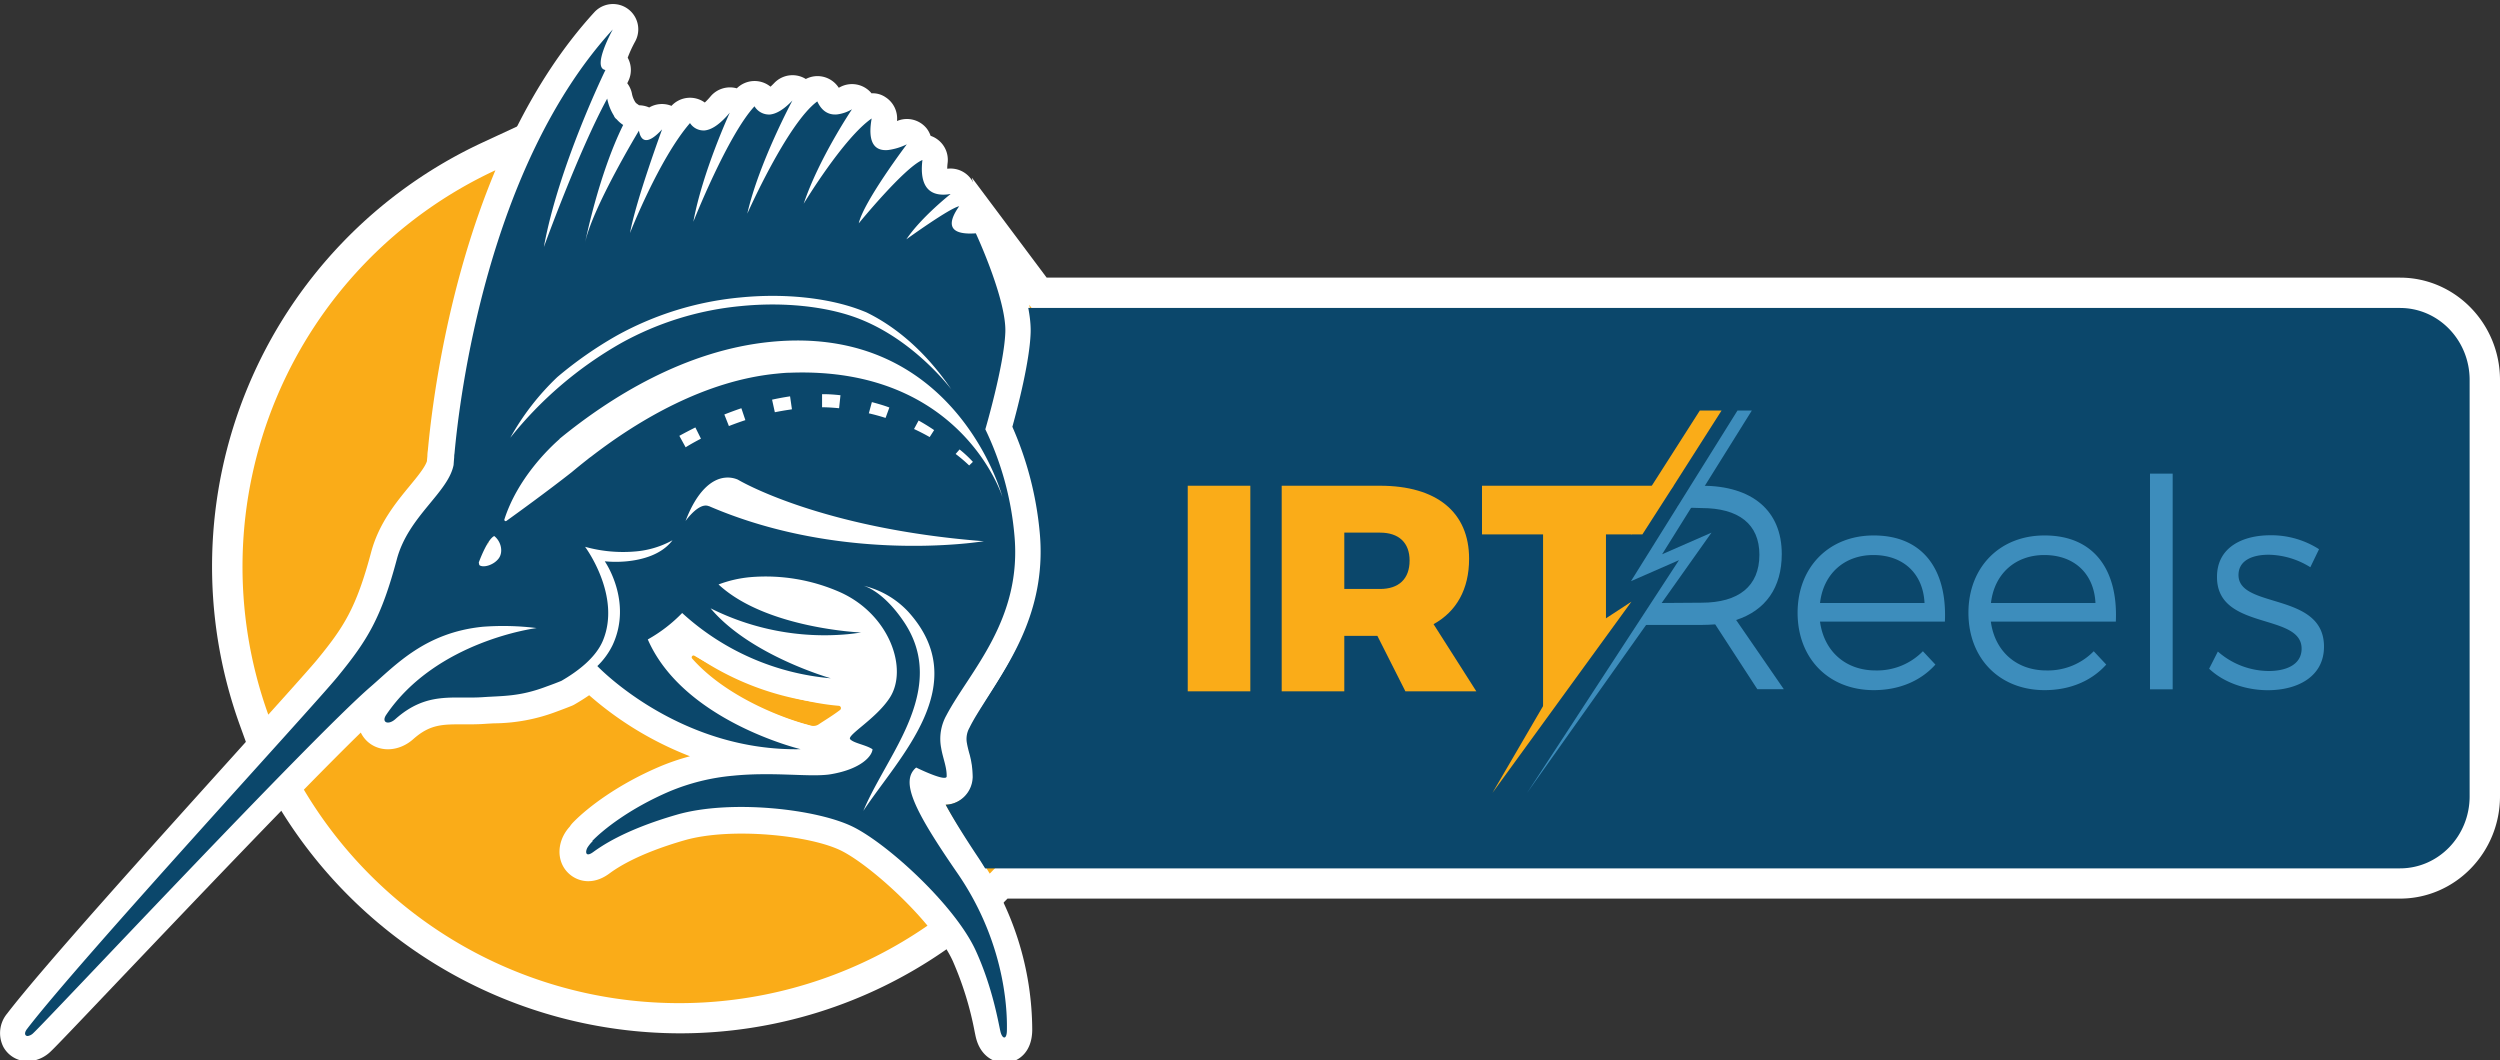 <svg id="Layer_1" data-name="Layer 1" xmlns="http://www.w3.org/2000/svg" viewBox="0 0 750 318"><rect x="0" y="0" width="750" height="318" fill="#333333" stroke="none"/><defs><style>.cls-1{fill:#fff;}.cls-2{fill:#faac18;}.cls-3{fill:#0b476b;}.cls-4{fill:#3d8dbc;}</style></defs><title>logotype-narrow--colored</title><path class="cls-1" d="M241.23,226.57a12,12,0,0,0,2.73.32,12.14,12.14,0,0,0,6.73-2.06l1.48-1c1.55-1,3.46-2.22,5.3-3.63a9.8,9.8,0,0,0-5.13-17.55c-16.51-1.4-33.1-10.13-39.45-13.81a9.66,9.66,0,0,0-12.09,14.75C215.57,220.28,240.17,226.32,241.23,226.57Z"/><path class="cls-1" d="M102.1,203.73c8.57-10.46,13.14-17.4,18.05-35.79,1.78-6.69,6-11.85,9.78-16.41,3-3.61,5.77-7,6.87-10.61l.3-1,.21-3a3.84,3.84,0,0,1,.06-.55l.06-.51C138.64,122.6,143,88.12,157,54.52l9.06-21.66-21.29,9.89A140.23,140.23,0,0,0,71.93,217.49l5.17,14.3,10.16-11.3C96.11,210.65,100.41,205.79,102.1,203.73Z"/><path class="cls-1" d="M256.77,247.23h0c-11-5.65-37.53-8.64-54-3.89-16,4.61-23,9.65-25.5,11.42l-.19.13a1,1,0,0,1,.07-.15,5.21,5.21,0,0,1,.59-.76l.67-.91c3.7-3.83,11.88-9.95,22.78-14.63a59.12,59.12,0,0,1,8.08-2.77l27.27-7.19-26.34-10.11a92.19,92.19,0,0,1-27.46-16.62L177.41,197l-5.88,4.1c-1.12.78-2.33,1.55-3.46,2.21-1.08.43-2.54,1-4.63,1.76-6.38,2.42-10.68,2.64-15.65,2.89-1,.05-2,.1-3.11.18-1.92.13-3.73.12-5.65.11-6.91,0-13.43-.08-21.08,6.73a4.62,4.62,0,0,1-1.51.85l-5.52-11.32-9,8.79c-4.48,4.37-10.27,10.18-17.22,17.29l-4.91,5,3.6,6A140.92,140.92,0,0,0,203.78,310a139.36,139.36,0,0,0,79.66-24.86l8.16-5.65-6.33-7.64C277,261.93,264.77,251.33,256.77,247.23Z"/><path class="cls-1" d="M141.37,170.1l3.92-5.37,7.57,5,6.89-8.71-15.51-11.37-5.26,8c-.44.66-.88,1.39-1.29,2.16l7.26,4.76-4.51,4.83Z"/><path class="cls-1" d="M720,83.29H314l-22.44-30,6.18,30h-.6l2,10.73a27.27,27.27,0,0,1,.54,5.57c-.17,5.3-2,15-5,26.1l-.81,3.07,1.26,2.9a96,96,0,0,1,7.15,28.54c1.86,19.49-6.83,33.22-13.86,44.31-2.14,3.38-4.16,6.58-5.73,9.67a15.74,15.74,0,0,0-1.61,10.26c.18,1.08.46,2.23.77,3.45a21,21,0,0,1,.82,4.4l-14.16.39,7.19,13.08.07.11c2.23,4.17,5.63,9.7,10.14,16.46.64,1,1.23,1.92,1.81,2.88l2.66,4.37h.42l4.34,7.18,7.11-7.18H720c16.54,0,30-13.78,30-30.72V114C750,97.07,736.55,83.29,720,83.29Z"/><ellipse class="cls-1" cx="203.82" cy="169.45" rx="131.01" ry="131.49"/><path class="cls-2" d="M252,213c-2.2,1.68-4.76,3.21-6.35,4.28a2.86,2.86,0,0,1-2.27.43c-5.55-1.32-24.6-7.58-35.71-20.12a.55.55,0,0,1,.69-.85c6.72,3.89,24.84,13.44,43.26,15A.7.7,0,0,1,252,213Z"/><path class="cls-2" d="M308.75,91.42a37.55,37.55,0,0,1,.91,8.47c-.29,8.41-3.75,22-5.46,28.13a102,102,0,0,1,8.14,31.31c2.25,22.6-8.14,38.43-15.73,50-2.1,3.21-4.09,6.24-5.52,9a6.54,6.54,0,0,0-.77,4.69c.14.83.37,1.7.62,2.63a25.43,25.43,0,0,1,1.14,7.55,7.6,7.6,0,0,1-.1,1.06,8.47,8.47,0,0,1-4.48,6.15,8.57,8.57,0,0,1-3.79,1c1.92,3.49,5.09,8.57,10.16,15.92,1.09,1.59,2.1,3.18,3.05,4.76A131,131,0,0,0,308.75,91.42Z"/><path class="cls-2" d="M95.06,198c8.07-9.85,11.8-15.53,16.29-32.37,2.3-8.6,7.43-14.84,11.55-19.85,2.28-2.76,4.63-5.62,5.19-7.47,0-.38.07-.87.12-1.46a12.81,12.81,0,0,1,.15-1.77c1.26-13.81,5.77-49.37,20.26-84A131.16,131.16,0,0,0,80.49,214.4C87.73,206.36,93.25,200.17,95.06,198Z"/><path class="cls-2" d="M252.62,255.33c-9.29-4.77-33.42-7.25-47.29-3.24-14.45,4.17-20.56,8.53-22.57,10l-.18.13c-4.78,3.4-9.21,2.24-11.76,0-3.19-2.78-3.89-7.46-1.72-11.64a12.27,12.27,0,0,1,1.81-2.57,8.44,8.44,0,0,1,1-1.26c4.5-4.65,13.62-11.47,25.74-16.66a68.08,68.08,0,0,1,9.34-3.21,101.42,101.42,0,0,1-30.24-18.31q-2,1.38-4.26,2.69a6.53,6.53,0,0,1-1,.5c-1.14.46-2.7,1.06-4.77,1.82A53.79,53.79,0,0,1,148.24,217c-1,.05-1.93.1-2.94.17-2.25.15-4.32.14-6.31.13-6.2,0-9.94-.06-15,4.43-4.2,3.74-9.93,4.08-13.65.82a8.91,8.91,0,0,1-2.1-2.78c-4.72,4.6-10.59,10.51-17.08,17.13A131,131,0,0,0,278.25,277.7C270.41,268.23,259.15,258.68,252.62,255.33Z"/><path class="cls-2" d="M146.74,162.75l-.17-.14c-.29.44-.58.93-.85,1.43Z"/><path class="cls-3" d="M720,92.39H308.08a35.7,35.7,0,0,1,.69,7.5c-.27,8.46-3.64,22-5.26,28.14a104.76,104.76,0,0,1,7.86,31.3c2.17,22.6-7.87,38.43-15.19,50-2,3.21-4,6.24-5.34,9a6.78,6.78,0,0,0-.75,4.69c.14.82.36,1.7.6,2.63a26.52,26.52,0,0,1,1.11,7.55,8.9,8.9,0,0,1-.1,1.05,8.49,8.49,0,0,1-4.32,6.16,8.13,8.13,0,0,1-3.67,1c1.86,3.49,4.91,8.57,9.81,15.92.71,1.06,1.36,2.12,2,3.18H720c11.54,0,20.89-9.67,20.89-21.61V114C740.9,102.07,731.55,92.39,720,92.39Z"/><path class="cls-2" d="M356.32,207.4V145.72H375.1V207.4Z"/><path class="cls-2" d="M413.22,190.77h-9.93V207.4H384.51V145.72H414c17,0,26.73,7.92,26.73,21.91,0,9.15-3.79,15.83-10.66,19.62l12.83,20.15H421.62Zm.81-14.08c5.6,0,8.85-3,8.85-8.53,0-5.37-3.25-8.37-8.85-8.37H403.29v16.9Z"/><path class="cls-2" d="M481.79,160.32V187l-18.87,26.48V160.32H444.6v-14.6h57.49l-9.37,14.6Z"/><path class="cls-4" d="M498.12,180.9l12.34-.09c11.08,0,17.36-4.89,17.36-14.39,0-9.25-6.28-14-17.36-14l-7.31-.21,1.62-1.75,3.16-4.75h2.53c15.26,0,24.07,7.5,24.07,20.49,0,10.12-4.88,16.92-13.69,19.8l14.3,20.76H527.2l-12.64-19.45c-1.31.09-2.7.17-4.1.17H493.25Z"/><path class="cls-4" d="M583.47,186.48H546c1.22,9,7.76,14.65,16.65,14.65a19.2,19.2,0,0,0,14.22-5.76l3.75,4c-4.36,4.88-10.81,7.67-18.49,7.67-13.52,0-22.85-9.5-22.85-23.2s9.42-23.2,22.76-23.2C576.84,160.58,584.17,170.87,583.47,186.48Zm-6.11-5.58c-.43-8.81-6.36-14.39-15.35-14.39-8.72,0-15,5.66-16,14.39Z"/><path class="cls-4" d="M634.75,186.48h-37.5c1.22,9,7.76,14.65,16.65,14.65a19.2,19.2,0,0,0,14.22-5.76l3.75,4c-4.36,4.88-10.82,7.67-18.49,7.67-13.52,0-22.85-9.5-22.85-23.2s9.42-23.2,22.76-23.2C628.12,160.58,635.45,170.87,634.75,186.48Zm-6.11-5.58c-.43-8.81-6.36-14.39-15.35-14.39-8.72,0-15,5.66-16,14.39Z"/><path class="cls-4" d="M645,206.8V142.09h6.8V206.8Z"/><path class="cls-4" d="M695.71,164.76l-2.61,5.41a24.27,24.27,0,0,0-12.48-3.75c-5.14,0-9.07,1.83-9.07,6.1,0,10.21,25.65,5,25.65,21.46,0,9.07-8,13.08-16.84,13.08-6.54,0-13.25-2.27-17.62-6.45l2.62-5.15a23.3,23.3,0,0,0,15.26,5.84c5.41,0,9.77-2,9.86-6.54.26-11.07-25.47-5.4-25.38-21.71,0-8.81,7.59-12.47,16-12.47A26.52,26.52,0,0,1,695.71,164.76Z"/><polygon class="cls-2" points="469.94 199.78 447.74 237.85 489.43 180.5 464.8 196.59 467.79 201.18 469.94 199.78"/><polygon class="cls-2" points="509.94 123.17 487.15 158.86 489.43 160.32 502.09 145.72 516.46 123.17 509.94 123.17"/><polygon class="cls-4" points="525.54 123.17 521.24 123.17 489.29 174.35 503.69 168.05 458.14 237.85 513.45 159.79 498.63 166.28 525.54 123.17"/><path class="cls-1" d="M282.93,240.89a8,8,0,0,0,4.36-.94,7.9,7.9,0,0,0,4.23-5.81,6.64,6.64,0,0,0,.1-1,25.07,25.07,0,0,0-1.13-7.42,26.86,26.86,0,0,1-.63-2.67,7,7,0,0,1,.82-5c1.44-2.73,3.43-5.77,5.55-9,7.54-11.5,17.88-27.26,15.65-49.69a101.38,101.38,0,0,0-8.17-31.32c1.68-6.07,5.2-19.74,5.48-28.19.38-11.13-7.9-29.54-9.56-33.12l-.09-.2c-.07-.13-.14-.26-.22-.39a7.55,7.55,0,0,0-4.06-3.39,7.52,7.52,0,0,0-1.11-5,7.74,7.74,0,0,0-1.76-1.93c-.08-.24-.17-.48-.27-.71a7.59,7.59,0,0,0-7.95-4.48,14.73,14.73,0,0,1,.12-1.77,7.59,7.59,0,0,0-3-7,7.36,7.36,0,0,0-2.11-1.11A7.78,7.78,0,0,0,278,38.53a7.6,7.6,0,0,0-8.9-2.22,7.58,7.58,0,0,0-3.43-7.14A6.72,6.72,0,0,0,261.46,28l-.25-.3A7.59,7.59,0,0,0,252,26.14l-.37.19a7.62,7.62,0,0,0-4.47-3.25,7.51,7.51,0,0,0-5.41.62,7.57,7.57,0,0,0-9.49,1.22c-.43.45-.8.8-1.11,1.08a7.58,7.58,0,0,0-10.11.5,7.6,7.6,0,0,0-7.87,2.42,21.14,21.14,0,0,1-1.73,1.84,7.57,7.57,0,0,0-10,1,7.58,7.58,0,0,0-6.68.49,7.41,7.41,0,0,0-1.75-.54,8.3,8.3,0,0,0-1.3-.13,6.51,6.51,0,0,0-.6-.43,2.05,2.05,0,0,1-.38-.34l-.14-.15-.09-.16a7.19,7.19,0,0,1-.94-2.52,7.57,7.57,0,0,0-1.38-3l.31-.66a7.59,7.59,0,0,0-.09-6.84l-.09-.17a36.2,36.2,0,0,1,2.21-4.81,7.59,7.59,0,0,0-12.23-8.82C139.73,45.8,130.7,114.57,128.82,135.09a14.11,14.11,0,0,0-.15,1.75c0,.62-.09,1.12-.12,1.51-.57,2-3,4.87-5.29,7.69-4.09,5-9.19,11.16-11.46,19.68-4.51,16.91-8.26,22.63-16.38,32.53-2.66,3.25-13.28,15-25.58,28.67-24.15,26.79-57.22,63.47-67.69,77.14a9.15,9.15,0,0,0-1.1,10.09,8.31,8.31,0,0,0,8.13,4.18,10.34,10.34,0,0,0,6-2.86c1.44-1.34,7.46-7.66,19.83-20.68C56.79,271.92,90.92,236,108.41,219a8.41,8.41,0,0,0,2.26,3.23c3.6,3.15,9,2.82,13-.82,5.17-4.61,9.2-4.61,15.29-4.54,2,0,4,0,6.28-.13,1-.07,2-.12,2.94-.17,5.23-.27,10.65-.54,18.3-3.45,2.07-.75,3.63-1.35,4.77-1.81a6.68,6.68,0,0,0,1-.47q2.43-1.4,4.52-2.88a100.63,100.63,0,0,0,31.76,19,66.45,66.45,0,0,0-10.7,3.55c-12.06,5.16-21.13,11.94-25.59,16.56a6.53,6.53,0,0,0-.93,1.18,12.16,12.16,0,0,0-1.8,2.53c-2.06,4-1.41,8.44,1.62,11.07,2.41,2.1,6.62,3.19,11.36-.18,2-1.44,8.18-5.84,22.71-10,14-4,38.27-1.53,47.63,3.27,9.16,4.71,27.6,21.52,33,33.35a97.93,97.93,0,0,1,6.55,21.14c.17.83.3,1.46.4,1.86,1.3,5.28,5.07,7.52,8.52,7.52a9.08,9.08,0,0,0,.91,0c3.39-.39,7.38-3.14,7.46-9.76a90.46,90.46,0,0,0-16.22-51.42A185.06,185.06,0,0,1,282.93,240.89ZM248.1,224.8l-.24,0a7.75,7.75,0,0,0,0-.84c.09.27.18.53.3.8Zm-.66-3.73a7.52,7.52,0,0,0,0,1.34,7.56,7.56,0,0,0-5.41-5c-.29-.07-26.09-6.51-37.61-23.11l.44-.33a83.72,83.72,0,0,0,43.86,17.11,7.59,7.59,0,0,0,5.72-13.16l.69-.06c1.44-.14,2.9-.33,4.38-.56a7.26,7.26,0,0,0,1.16-.27c.08.24.16.49.23.73.88,3,.76,5.82-.32,7.48-1.59,2.47-4.71,5.07-7,7C250.31,215,247.7,217.17,247.44,221.07ZM146.82,162.64,145.76,164c.27-.5.55-1,.84-1.41Z"/><path class="cls-3" d="M292.75,70v0c-9.29.66-8-3.88-5-8.12-2.84.51-15.84,9.92-15.84,9.92,4.44-6.63,13.27-13.59,13.27-13.59-.33,0-.65.1-1,.13-7.2.71-8.11-5-7.45-10.34C271.24,50.33,257.63,67,257.63,67c1.49-6.58,14.42-23.71,14.42-23.71A18.08,18.08,0,0,1,266.5,45c-5.48.55-5.91-4.4-5-9.46-8.51,5.89-20.39,25.57-20.39,25.57,4.56-13.6,14.49-28.33,14.49-28.33a11.6,11.6,0,0,1-4.41,1.54c-3.1.31-4.93-1.55-6-3.9-9,6.59-21,33.68-21,33.68,3.42-15.12,13.54-33.95,13.54-33.95-2.7,2.84-4.9,4-6.69,4.2a5.09,5.09,0,0,1-4.69-2.46C218.26,40.62,208,66.53,208,66.53c2.78-15.06,10.94-32.73,10.94-32.73-3.08,3.67-5.56,5.14-7.53,5.33A4.87,4.87,0,0,1,207,36.92c-9.33,10.79-18,33-18,33,1.81-9.87,9.63-31.11,9.63-31.11-2,2.18-3.49,3.11-4.55,3.21-1.4.14-2.09-1.13-2.4-2.83,0,0-14,23.14-16.18,33.71,0,0,4.06-20.47,11.45-35.41A9.63,9.63,0,0,1,185,35.79a2.35,2.35,0,0,1-.84-1.1,15.08,15.08,0,0,1-2-5.11c-8.66,15.93-19,44.53-19,44.53C167.56,49.85,181.63,21,181.63,21c-4.2-.66,2.22-12.18,2.22-12.18-37.62,41.12-46,110.57-47.5,127.22a5.62,5.62,0,0,0-.09,1.09h0c-.1,1.18-.16,2-.18,2.35-1.62,8.32-13.53,15.37-17,28.2-4.71,17.66-8.76,24.3-17.84,35.39-8,9.72-77.33,85-93.12,105.61-1,1.29-.63,2.2.28,2.11a3,3,0,0,0,1.6-.87c4.59-4.26,83.42-88.55,101.17-103.89,7.62-6.59,16.38-16.26,33.64-18a81.43,81.43,0,0,1,16.19.39s-30,3.72-45.12,26c-1.58,2.32.59,3.22,2.72,1.32,9.41-8.38,17.2-6,26.1-6.58,6.17-.43,11.16-.14,19.18-3.18,2-.71,3.45-1.28,4.53-1.72,5.09-2.94,10.31-7,12.43-12,5.67-13.49-5.32-28.22-5.32-28.22a42.44,42.44,0,0,0,15.16,1.39,27.73,27.73,0,0,0,11.08-3.36c-3.32,4.38-9.14,5.86-13.7,6.32a34.75,34.75,0,0,1-6.63,0s8.42,12,2.38,25.07a22.08,22.08,0,0,1-4.61,6.36c1.86,1.92,25.63,25.62,61,24.94,0,0-35.2-8.43-45.86-32.93a44.86,44.86,0,0,0,10.31-7.93,75.72,75.72,0,0,0,44.61,19.59s-24.17-6.8-36.09-21a76.29,76.29,0,0,0,41.17,7.77c1.31-.13,2.62-.3,4-.51,0,0-28.54-1.17-42.78-14.41a36.05,36.05,0,0,1,9.49-2.19,55.16,55.16,0,0,1,27.11,4.57c14.8,6.74,20.33,23,14.78,31.59-4.11,6.36-13,11.27-11.88,12.47s4.75,1.68,6.7,3c-.13,2-3.36,5.92-12.4,7.47q-.65.12-1.35.18c-6.26.62-16.47-.87-28.07.28a64,64,0,0,0-19.17,4.75c-12,5.16-20,11.59-23.12,14.86l.19,0a10.35,10.35,0,0,0-1.63,2c-.7,1.35-.48,2.88,1.67,1.35s9-6.6,25.18-11.27,42.46-1.69,53.19,3.82,30.39,23.68,36.46,36.93c5.14,11.21,6.88,22.1,7.43,24.35s1.9,2.55,1.93-.41.62-24.72-14.87-47.18c-13.06-18.94-17.2-27.55-12.35-31.65,0,0,8.87,4.38,9.15,2.71.08-2.83-1.14-5.5-1.65-8.57h0a14.49,14.49,0,0,1,1.57-9.8c7-13.26,22.92-28.72,20.37-54.42a91.6,91.6,0,0,0-8.69-31.39s5.64-19.23,6-29.12S292.75,70,292.75,70ZM167.21,113.11A117.18,117.18,0,0,1,185,100.69a94.53,94.53,0,0,1,37-11.44c13.58-1.35,26.17.19,35.21,3.41.89.31,1.75.66,2.61,1,7.08,3.42,16.72,10.12,25.56,23.12-3-3.81-13.7-16.21-29.05-21.67-8.74-3.1-20.92-4.59-34.05-3.29a91.7,91.7,0,0,0-36,11.14,115.31,115.31,0,0,0-33.2,28.38A76.19,76.19,0,0,1,167.21,113.11Zm-17.6,54.42c-1.46,1.95-4.34,2.79-5.59,2.14a.89.89,0,0,1-.22-.16,5.24,5.24,0,0,1-.16-.79c.6-1.6,2.73-7,4.63-7.91C150.42,162.5,151,165.69,149.61,167.53ZM259,243.27c2.21-5.35,5.76-11.24,9.16-17.51h0c6.65-12.22,12.13-25.82,2.89-39.39-6.43-9.45-12.12-10.68-12.12-10.68a26.86,26.86,0,0,1,13.47,7.75C292.29,205.29,269.72,227,259,243.27ZM290,163c-12.48,1.24-45.24,2.68-77.29-11.15h-.07a2.38,2.38,0,0,0-1.18-.17c-2.76.27-5.8,4.62-5.8,4.62,3.46-9.08,7.94-12.64,11.91-13a7.71,7.71,0,0,1,3.77.58s24.26,14.67,73.92,18.5C295.24,162.34,293.35,162.66,290,163Zm-86.2-32.25c1.58-.87,3.2-1.71,4.81-2.52l1.67,3.37c-2.92,1.51-4.59,2.59-4.59,2.59Zm13.5-6.4c1.7-.67,3.42-1.31,5.11-1.88l1.2,3.57c-1.74.57-3.39,1.17-4.94,1.78Zm14.32-4.45c1.81-.4,3.63-.73,5.4-1l.56,3.89-.61.1c-1.54.22-3,.48-4.52.78Zm15,2.29,0-3.93.7,0c1.59,0,3.22.14,4.82.31l-.41,3.9c-1.5-.15-3-.25-4.52-.29ZM260.65,124l.91-3.37c1.87.5,3.61,1,5.25,1.62l-1.14,3.13Q263.26,124.6,260.65,124Zm13.55,4.72,1.38-2.56c1.64.91,3.18,1.86,4.66,2.87l-1.34,2.09C277.45,130.29,275.88,129.48,274.2,128.7Zm12.48,7.48,1.19-1.37a34.88,34.88,0,0,1,4,3.73l-1.12,1.08A45,45,0,0,0,286.68,136.18Zm14,12.77S288.52,110,237.24,111.81c-1.47,0-2.93.15-4.39.3C211.78,114.2,192,125.67,177.33,137a12.09,12.09,0,0,0-1,.76l-.09.07c-1.65,1.29-3.22,2.57-4.73,3.83-7.31,5.75-16.58,12.46-19.57,14.6a.39.39,0,0,1-.19.08.41.41,0,0,1-.43-.53c3.91-12.18,13.24-21.19,16.55-24.1,0,0,0,0,0-.07,15.34-12.55,37.71-26.54,63.31-29.08h0C286.79,97.06,300.7,148.92,300.7,149Z"/></svg>